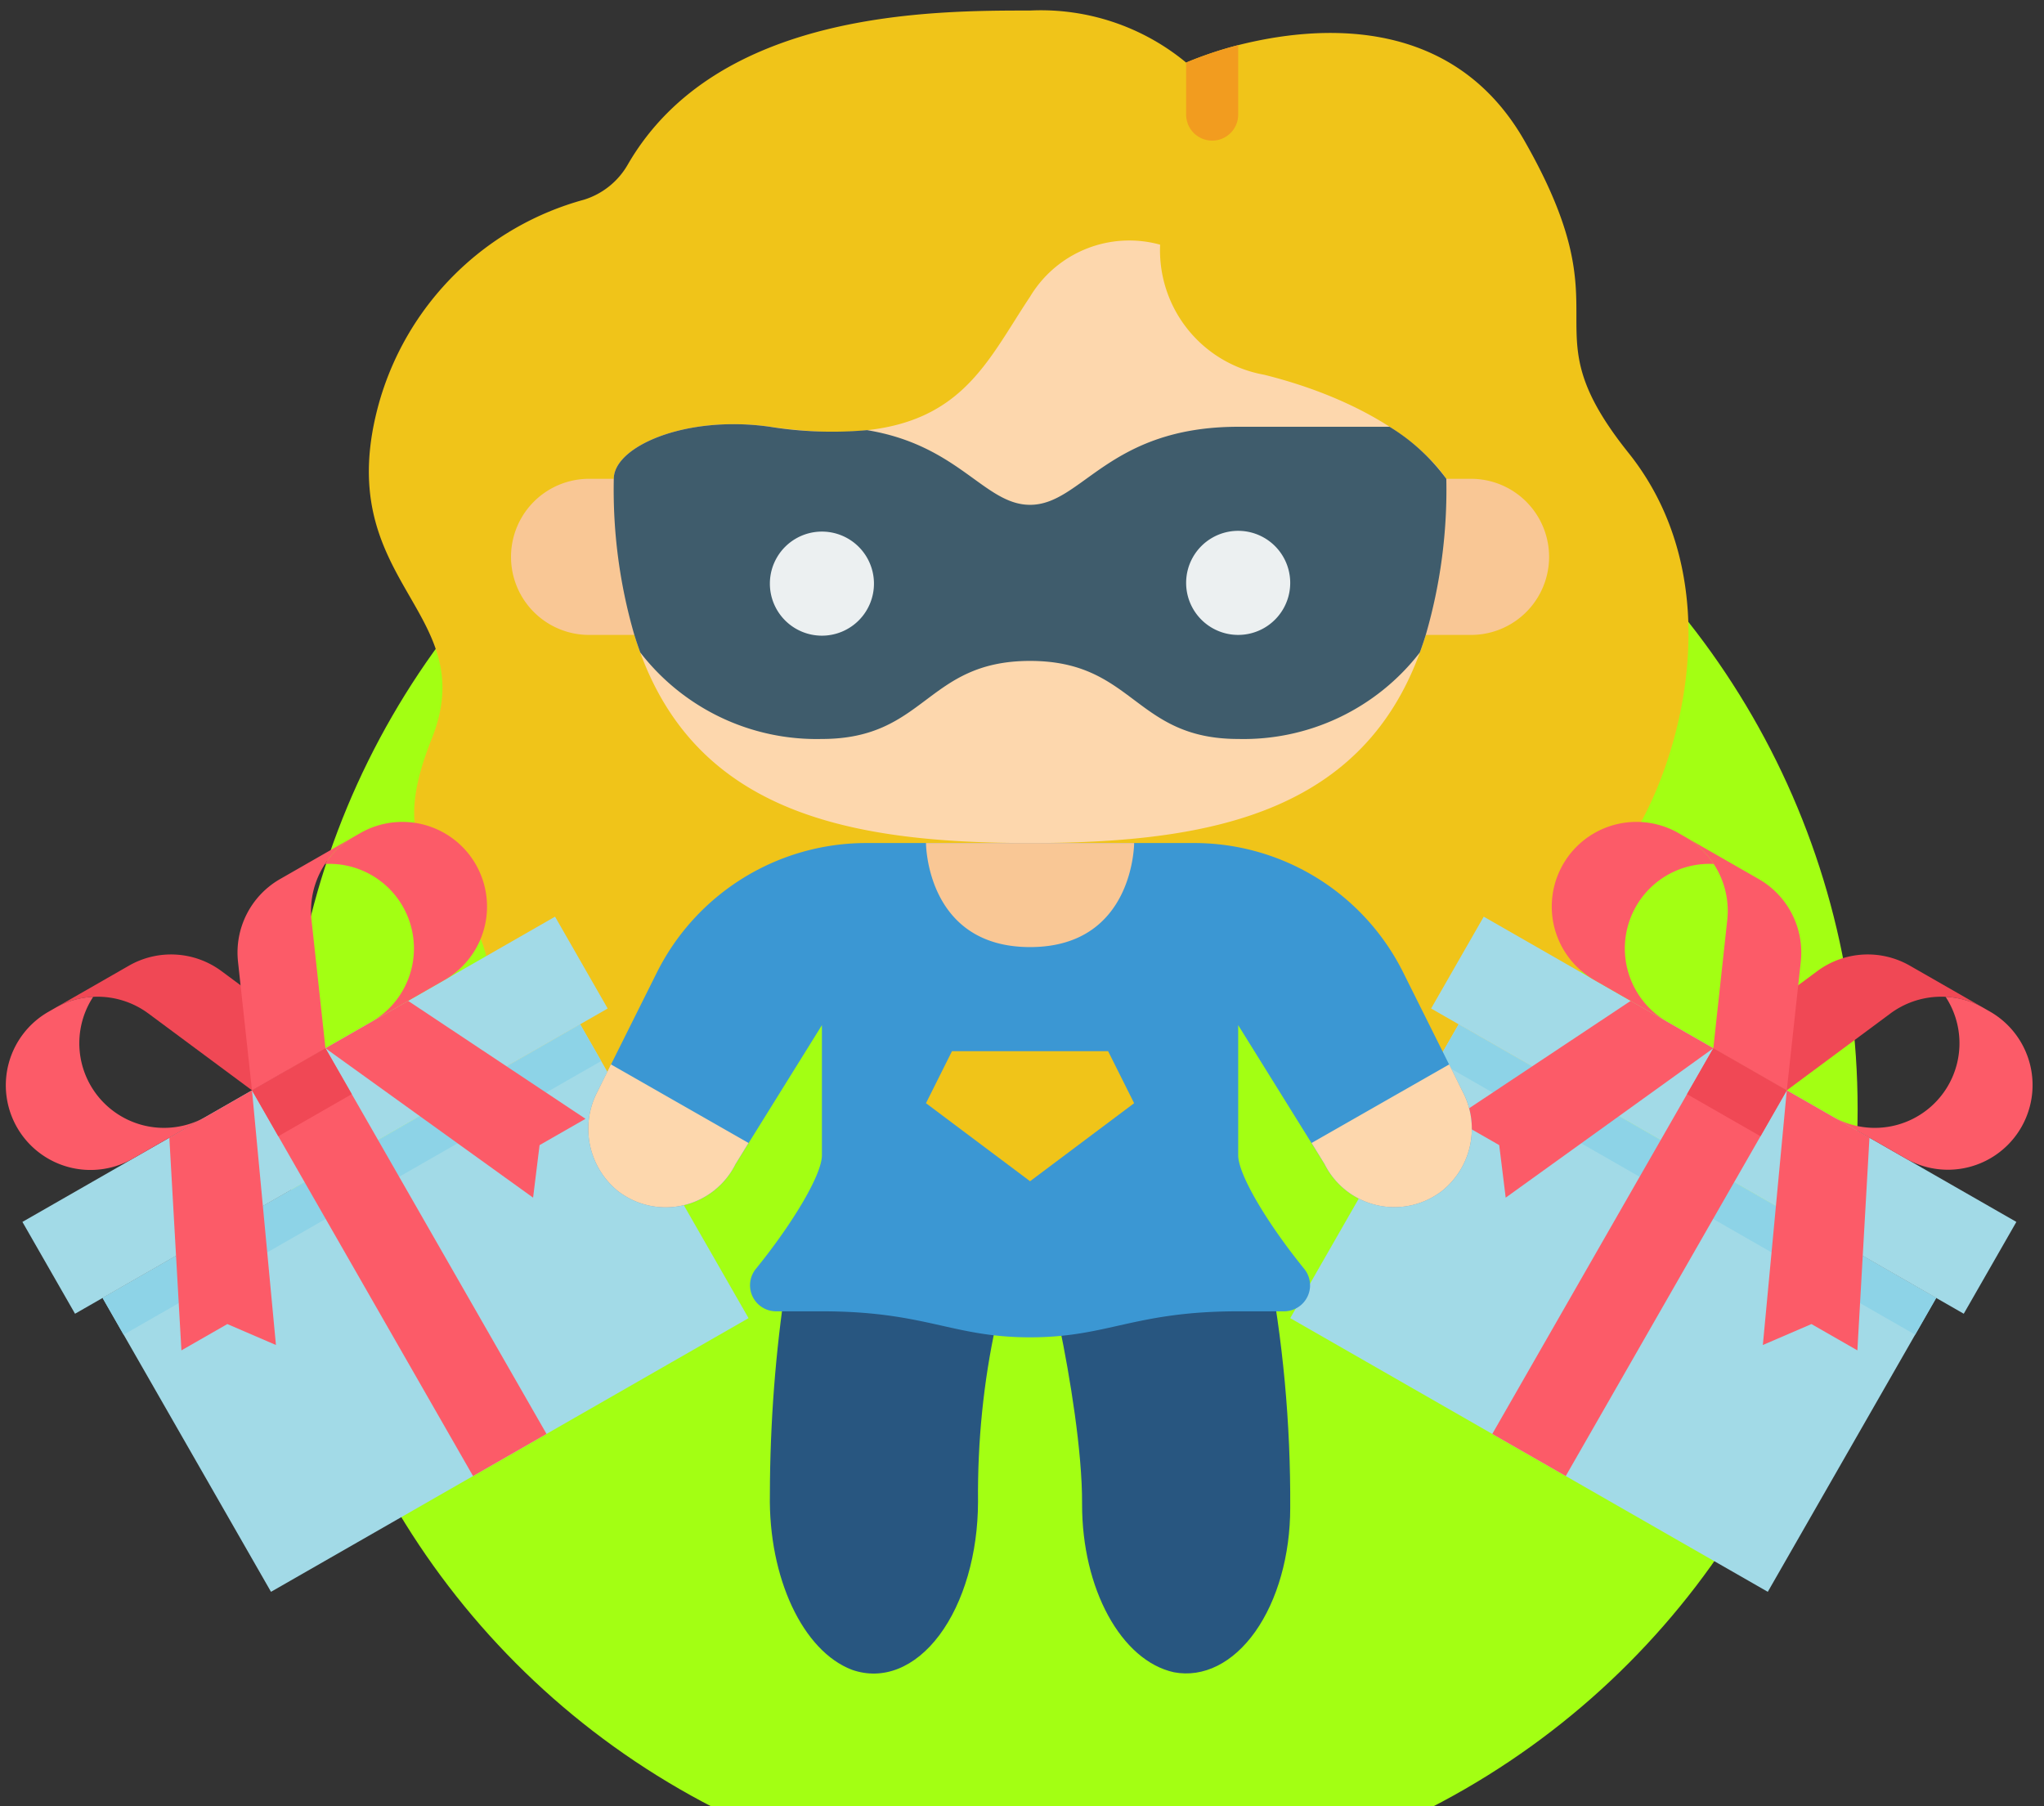 <svg viewBox="0 0 189 167" xmlns="http://www.w3.org/2000/svg" fill-rule="evenodd" clip-rule="evenodd" stroke-linejoin="round" stroke-miterlimit="2"><rect x="0" y="0" width="189" height="167" fill="#333333" stroke="none"/><circle cx="5690.14" cy="20498.7" r="124.992" fill="#a3ff13" transform="translate(-3206.825 -11807.202) scale(.581)"/><path d="M148.855 103.606c-5.858 1.519-17.08 1.741-28.014-12.973l-51.144.89c-8.451 14.491-20.605 13.328-26.426 11.708a2.406 2.406 0 01-1.328-3.7c1.927-2.73 4.32-7.343 2.783-11.954-2.406-7.216-9.622-7.216-4.812-19.245 4.812-12.028-9.622-14.433-4.81-31.274A27.136 27.136 0 0154.01 18.463a7.084 7.084 0 004.067-3.296C66.328.974 86.15.974 95.245.974a21.068 21.068 0 0114.433 4.812 35.5 35.5 0 014.812-1.612c6.952-1.756 19.677-3.03 26.462 8.828 9.623 16.84 0 16.84 9.623 28.868 9.622 12.029 4.81 28.868 0 36.085-7.535 11.307-3.801 18.307-.58 21.665a2.405 2.405 0 01-1.14 3.986z" fill="#f0c419" fill-rule="nonzero"/><g fill-rule="nonzero"><path d="M9.486 120.021l44.156-25.305 15.573 27.173-44.157 25.306L9.486 120.02z" fill="#a2dae7"/><path d="M9.486 120.021l44.156-25.305 1.947 3.397-44.157 25.305-1.946-3.397z" fill="#8dd3e7"/><path d="M2.072 112.99l49.251-28.226 4.867 8.492-49.252 28.225-4.866-8.492z" fill="#a2dae7"/><path d="M23.3 100.823l6.794-3.893 20.44 35.665-6.794 3.893-20.44-35.665z" fill="#fc5b68"/><path d="M23.3 100.823l2.215 23.549-4.494-1.937-4.246 2.433-1.117-19.665 7.643-4.38z" fill="#fc5b68"/><path d="M20.48 89.798a7.83 7.83 0 00-8.559-.502L5.128 93.19a7.904 7.904 0 018.558.502l9.615 7.132 6.793-3.893-9.614-7.132z" fill="#f04855"/><path d="M8.369 100.356a7.822 7.822 0 01.247-8.179 7.81 7.81 0 00-3.488 1.012l-.653.374a7.83 7.83 0 007.787 13.587l6.793-3.893a7.83 7.83 0 01-10.686-2.9zm13.639-11.434a7.83 7.83 0 013.893-7.638l6.794-3.893A7.904 7.904 0 0028.8 85.03l1.293 11.901-6.793 3.893-1.293-11.9z" fill="#fc5b68"/><path d="M37.24 83.81a7.822 7.822 0 00-7.182-3.92 7.81 7.81 0 012.637-2.499l.652-.374a7.83 7.83 0 017.786 13.587l-6.793 3.893a7.83 7.83 0 002.9-10.686z" fill="#fc5b68"/><path d="M30.094 96.93l19.198 13.816.6-4.857 4.247-2.433L37.737 92.55l-7.643 4.38z" fill="#fc5b68"/><path d="M23.3 100.823l6.794-3.893 2.433 4.246-6.793 3.893-2.433-4.246z" fill="#f04855"/></g><g fill-rule="nonzero"><path d="M179.033 120.021l-44.157-25.305-15.573 27.173 44.157 25.306 15.573-27.174z" fill="#a2dae7"/><path d="M179.033 120.021l-44.157-25.305-1.947 3.397 44.157 25.305 1.947-3.397z" fill="#8dd3e7"/><path d="M186.446 112.99l-49.251-28.226-4.867 8.492 49.252 28.225 4.866-8.492z" fill="#a2dae7"/><path d="M165.217 100.823l-6.793-3.893-20.439 35.665 6.793 3.893 20.44-35.665z" fill="#fc5b68"/><path d="M165.217 100.823l-2.214 23.549 4.494-1.937 4.246 2.433 1.117-19.665-7.643-4.38z" fill="#fc5b68"/><path d="M168.038 89.798a7.83 7.83 0 018.56-.502l6.792 3.893a7.904 7.904 0 00-8.558.502l-9.615 7.132-6.793-3.893 9.614-7.132z" fill="#f04855"/><path d="M180.15 100.356a7.822 7.822 0 00-.248-8.179 7.81 7.81 0 013.488 1.012l.653.374a7.83 7.83 0 01-7.786 13.587l-6.794-3.893a7.83 7.83 0 0010.687-2.9zm-13.64-11.434a7.83 7.83 0 00-3.893-7.638l-6.794-3.893a7.904 7.904 0 013.894 7.638l-1.293 11.901 6.793 3.893 1.294-11.9z" fill="#fc5b68"/><path d="M151.278 83.81a7.822 7.822 0 017.182-3.92 7.81 7.81 0 00-2.637-2.499l-.652-.374a7.83 7.83 0 00-7.786 13.587l6.793 3.893a7.83 7.83 0 01-2.9-10.686z" fill="#fc5b68"/><path d="M158.424 96.93l-19.198 13.816-.6-4.857-4.247-2.433 16.403-10.905 7.642 4.38z" fill="#fc5b68"/><path d="M165.217 100.823l-6.793-3.893-2.433 4.246 6.793 3.893 2.433-4.246z" fill="#f04855"/></g><path d="M117.16 116.341c1.464 7.476 2.185 15.271 2.141 23.1-.001 4.373-1.178 8.534-3.233 11.438-2.054 2.901-4.79 4.27-7.52 3.755-4.882-1.077-8.512-7.734-8.492-15.576.027-4.804-1.135-11.864-2.087-16.422l19.192-6.295zm-44.477 2.265c-.98 6.4-1.48 12.972-1.495 19.57-.138 7.71 3.046 14.507 7.602 16.233 2.844.993 5.808-.185 8.068-3.204 2.258-3.018 3.572-7.557 3.575-12.355-.051-5.57.51-11.109 1.655-16.35l-19.405-3.894z" fill="#285680" fill-rule="nonzero"/><path d="M76 106.822c0 1.805-2.707 6.316-6.09 10.488a2.407 2.407 0 001.843 3.947H76c9.622 0 12.027 2.405 19.245 2.405 7.217 0 9.623-2.405 19.245-2.405h4.246a2.406 2.406 0 001.842-3.947c-3.382-4.172-6.088-8.683-6.088-10.488V94.794l7.986 12.847a7.219 7.219 0 0010.898 2.454 7.37 7.37 0 001.876-9.142l-5.508-11.042a21.594 21.594 0 00-19.327-11.956H80.113a21.65 21.65 0 00-19.383 11.99l-5.491 11.008a7.408 7.408 0 001.876 9.165 7.218 7.218 0 0010.898-2.477L76 94.794v12.028z" fill="#3b97d3" fill-rule="nonzero"/><path d="M69.215 105.692l-1.202 1.949a7.218 7.218 0 01-10.898 2.477 7.408 7.408 0 01-1.876-9.165l1.25-2.527 12.726 7.266zm64.159 4.403a7.216 7.216 0 01-10.898-2.454l-1.202-1.949L134 98.426l1.25 2.527a7.37 7.37 0 01-1.876 9.142zm.361-65.819a48.109 48.109 0 01-1.901 14.434c-5.003 16.334-19.485 19.245-36.59 19.245-17.104 0-31.586-2.91-36.589-19.245a48.109 48.109 0 01-1.9-14.434c0-2.55 4.834-5.052 11.065-5.052a23.57 23.57 0 013.368.24c16.84 2.406 19.245-4.81 24.057-12.028a10.7 10.7 0 0112.027-4.811 11.69 11.69 0 009.623 12.029c8.011 1.996 14.121 5.677 16.84 9.622z" fill="#fdd7ad" fill-rule="nonzero"/><path d="M131.834 58.71h4.306a7.218 7.218 0 000-14.434h-2.405l-1.901 14.434zM56.755 44.276h-2.406a7.218 7.218 0 000 14.434h4.306l-1.9-14.434zm28.867 33.679s0 9.622 9.623 9.622 9.623-9.622 9.623-9.622H85.622z" fill="#f9c795" fill-rule="nonzero"/><path d="M114.49 4.174v6.423a2.405 2.405 0 01-4.812 0V5.786a35.5 35.5 0 014.812-1.612z" fill="#f29c1f" fill-rule="nonzero"/><path d="M133.735 44.276a48.109 48.109 0 01-1.901 14.434 32.64 32.64 0 01-.552 1.635l-.024.025a20.59 20.59 0 01-16.768 7.962c-9.622 0-9.622-7.217-19.245-7.217-9.623 0-9.623 7.217-19.245 7.217a20.59 20.59 0 01-16.768-7.962l-.025-.025a33.048 33.048 0 01-.552-1.635 48.109 48.109 0 01-1.9-14.434c0-2.55 4.834-5.052 11.065-5.052a23.57 23.57 0 013.368.24 36.39 36.39 0 008.95.314h.047c8.492 1.395 10.85 6.903 15.06 6.903 4.811 0 7.217-7.217 19.245-7.217h14a18.383 18.383 0 015.245 4.812z" fill="#3f5c6c" fill-rule="nonzero"/><path d="M80.811 53.899a4.812 4.812 0 11-9.623 0 4.812 4.812 0 019.623 0zm38.49 0a4.812 4.812 0 11-9.624-.001 4.812 4.812 0 019.624 0z" fill="#ecf0f1" fill-rule="nonzero"/><path d="M88.027 97.2h14.435l2.406 4.812-9.623 7.216-9.623-7.216 2.405-4.812z" fill="#f0c419" fill-rule="nonzero"/></svg>